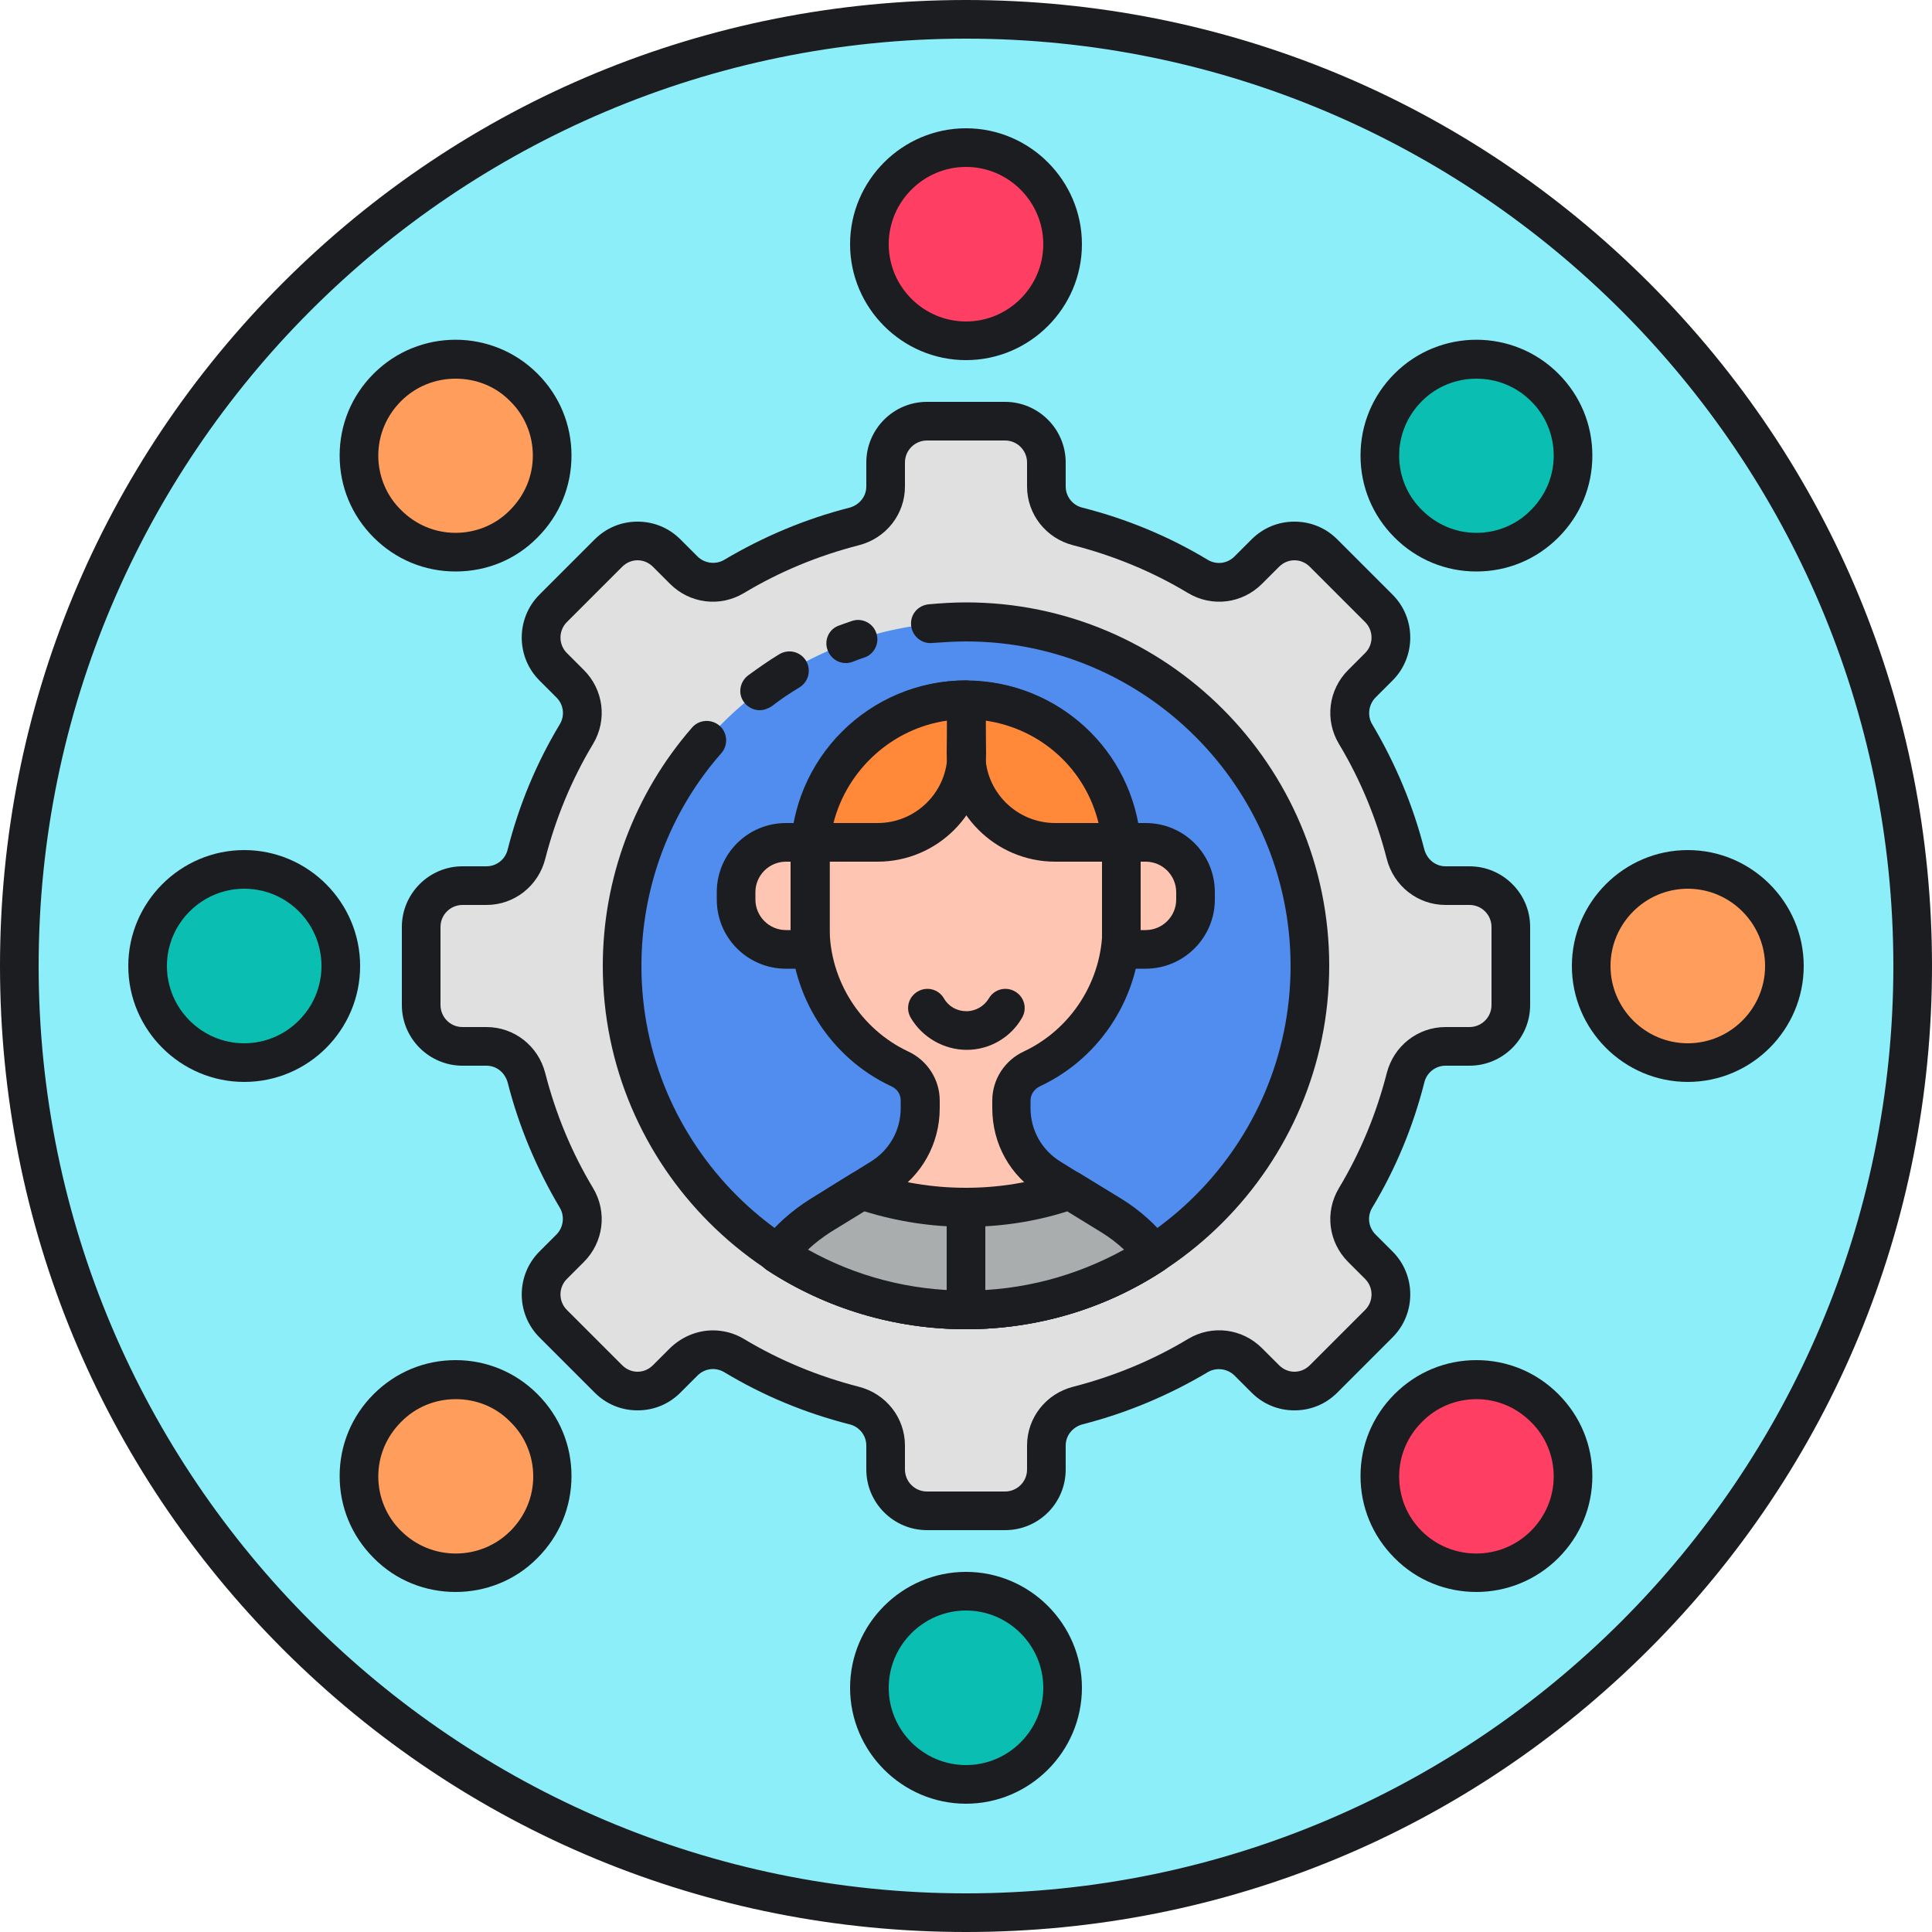 <svg xmlns="http://www.w3.org/2000/svg" viewBox="0 0 1024 1024" version="1.1"><path d="M512 512m-501.76 0a501.76 501.76 0 1 0 1003.52 0 501.76 501.76 0 1 0-1003.52 0Z" fill="#8CEEF9" p-id="15868"></path><path d="M512 1024c-136.806 0-265.421-53.248-362.086-149.914C53.248 777.421 0 648.806 0 512S53.248 246.579 149.914 149.914C246.579 53.248 375.194 0 512 0s265.421 53.248 362.086 149.914C970.752 246.579 1024 375.194 1024 512s-53.248 265.421-149.914 362.086C777.421 970.752 648.806 1024 512 1024z m0-1003.52C241.05 20.48 20.48 241.05 20.48 512s220.57 491.52 491.52 491.52 491.52-220.57 491.52-491.52S782.95 20.48 512 20.48z" fill="#1C1D21" p-id="15869"></path><path d="M778.854 469.402h-12.698c-10.035 0-18.842-6.963-21.299-16.589-5.734-22.733-14.746-44.032-26.419-63.693-5.12-8.602-3.686-19.456 3.277-26.624l9.011-9.011c8.602-8.602 8.602-22.323 0-30.925l-29.286-29.286c-8.602-8.602-22.323-8.602-30.925 0l-9.011 9.011c-6.963 6.963-18.022 8.397-26.624 3.277-19.661-11.674-40.96-20.685-63.693-26.419-9.83-2.458-16.589-11.264-16.589-21.299v-12.698c0-12.083-9.83-21.914-21.914-21.914h-41.37c-12.083 0-21.914 9.83-21.914 21.914v12.698c0 10.035-6.963 18.842-16.589 21.299-22.733 5.734-44.032 14.746-63.693 26.419-8.602 5.12-19.456 3.686-26.624-3.277l-9.011-9.011c-8.602-8.602-22.323-8.602-30.925 0l-29.286 29.286c-8.602 8.602-8.602 22.323 0 30.925l9.011 9.011c6.963 6.963 8.397 18.022 3.277 26.624-11.674 19.661-20.685 40.96-26.419 63.693-2.458 9.83-11.264 16.589-21.299 16.589h-12.698c-12.083 0-21.914 9.83-21.914 21.914v41.37c0 12.083 9.83 21.914 21.914 21.914h12.698c10.035 0 18.842 6.963 21.299 16.589 5.734 22.733 14.746 44.032 26.419 63.693 5.12 8.602 3.686 19.456-3.277 26.624l-9.011 9.011c-8.602 8.602-8.602 22.323 0 30.925l29.286 29.286c8.602 8.602 22.323 8.602 30.925 0l9.011-9.011c6.963-6.963 18.022-8.397 26.624-3.277 19.661 11.674 40.96 20.685 63.693 26.419 9.83 2.458 16.589 11.264 16.589 21.299v12.698c0 12.083 9.83 21.914 21.914 21.914h41.37c12.083 0 21.914-9.83 21.914-21.914v-12.698c0-10.035 6.963-18.842 16.589-21.299 22.733-5.734 44.032-14.746 63.693-26.419 8.602-5.12 19.456-3.686 26.624 3.277l9.011 9.011c8.602 8.602 22.323 8.602 30.925 0l29.286-29.286c8.602-8.602 8.602-22.323 0-30.925l-9.011-9.011c-6.963-6.963-8.397-18.022-3.277-26.624 11.674-19.661 20.685-40.96 26.419-63.693 2.458-9.83 11.264-16.589 21.299-16.589h12.698c12.083 0 21.914-9.83 21.914-21.914v-41.37c0-12.083-9.83-21.914-21.914-21.914zM512 694.272c-100.762 0-182.272-81.715-182.272-182.272s81.715-182.272 182.272-182.272 182.272 81.715 182.272 182.272-81.51 182.272-182.272 182.272z" fill="#E0E0E0" p-id="15870"></path><path d="M512 512m-182.272 0a182.272 182.272 0 1 0 364.544 0 182.272 182.272 0 1 0-364.544 0Z" fill="#508DEF" p-id="15871"></path><path d="M371.712 504.422h-1.229c-5.53-0.614-9.626-5.734-8.806-11.469 0.41-2.867 0.819-5.734 1.229-8.397 1.024-5.53 6.349-9.216 11.878-8.192 5.53 1.024 9.216 6.349 8.192 11.878l-1.229 7.373c-0.41 4.915-4.915 8.806-10.035 8.806zM408.371 618.086c-2.662 0-5.53-1.024-7.578-3.277-20.89-22.528-34.202-50.586-38.707-80.691-0.819-5.53 3.072-10.854 8.602-11.674 5.53-0.819 10.854 3.072 11.674 8.602 3.891 26.214 15.36 50.176 33.587 69.837 3.891 4.096 3.686 10.65-0.614 14.541-2.048 1.843-4.506 2.662-6.963 2.662z" fill="#508DEF" p-id="15872"></path><path d="M532.685 811.008h-41.37c-17.613 0-32.154-14.336-32.154-32.154v-12.698c0-5.325-3.686-10.035-9.011-11.264-23.347-5.939-45.67-15.155-66.355-27.648-4.506-2.662-10.24-2.048-14.131 1.843l-9.011 9.011c-6.144 6.144-14.131 9.421-22.733 9.421s-16.589-3.277-22.733-9.421l-29.286-29.286c-12.493-12.493-12.493-32.973 0-45.466l9.011-9.011c3.686-3.686 4.506-9.626 1.843-14.131-12.288-20.685-21.709-43.008-27.648-66.355-1.434-5.325-5.939-9.011-11.264-9.011h-12.698c-17.613 0-32.154-14.336-32.154-32.154v-41.37c0-17.613 14.336-32.154 32.154-32.154h12.698c5.325 0 10.035-3.686 11.264-9.011 5.939-23.347 15.155-45.67 27.648-66.355 2.662-4.506 2.048-10.24-1.843-14.131l-9.011-9.011c-12.493-12.493-12.493-32.973 0-45.466l29.286-29.286c6.144-6.144 14.131-9.421 22.733-9.421s16.589 3.277 22.733 9.421l9.011 9.011c3.686 3.686 9.626 4.506 14.131 1.843 20.685-12.288 43.008-21.709 66.355-27.648 5.325-1.434 9.011-5.939 9.011-11.264v-12.698c0-17.613 14.336-32.154 32.154-32.154h41.37c17.613 0 32.154 14.336 32.154 32.154v12.698c0 5.325 3.686 10.035 9.011 11.264 23.347 5.939 45.67 15.155 66.355 27.648 4.506 2.662 10.24 2.048 14.131-1.843l9.011-9.011c6.144-6.144 14.131-9.421 22.733-9.421s16.589 3.277 22.733 9.421l29.286 29.286c12.493 12.493 12.493 32.973 0 45.466l-9.011 9.011c-3.686 3.686-4.506 9.626-1.843 14.131 12.288 20.685 21.709 43.008 27.648 66.355 1.434 5.325 5.939 9.011 11.264 9.011h12.698c17.613 0 32.154 14.336 32.154 32.154v41.37c0 17.613-14.336 32.154-32.154 32.154h-12.698c-5.325 0-10.035 3.686-11.264 9.011-5.939 23.347-15.155 45.67-27.648 66.355-2.662 4.506-2.048 10.24 1.843 14.131l9.011 9.011c12.493 12.493 12.493 32.973 0 45.466l-29.286 29.286c-6.144 6.144-14.131 9.421-22.733 9.421s-16.589-3.277-22.733-9.421l-9.011-9.011c-3.686-3.686-9.626-4.506-14.131-1.843-20.685 12.288-43.008 21.709-66.355 27.648-5.325 1.434-9.011 5.939-9.011 11.264v12.698c0 17.818-14.336 32.154-32.154 32.154z m-154.829-105.882c5.53 0 11.264 1.434 16.384 4.506 19.046 11.469 39.526 19.866 61.03 25.395 14.336 3.686 24.371 16.384 24.371 31.13v12.698c0 6.349 5.12 11.674 11.674 11.674h41.37c6.349 0 11.674-5.12 11.674-11.674v-12.698c0-14.746 10.035-27.443 24.371-31.13 21.504-5.53 41.984-13.926 61.03-25.395 12.698-7.578 28.672-5.53 39.117 4.915l9.011 9.011c2.253 2.253 5.12 3.482 8.192 3.482s5.939-1.229 8.192-3.482l29.286-29.286c4.506-4.506 4.506-11.878 0-16.384l-9.011-9.011c-10.445-10.445-12.493-26.419-4.915-39.117 11.469-19.046 19.866-39.526 25.395-61.03 3.686-14.336 16.384-24.371 31.13-24.371h12.698c6.349 0 11.674-5.12 11.674-11.674v-41.37c0-6.349-5.12-11.674-11.674-11.674h-12.698c-14.746 0-27.443-10.035-31.13-24.371-5.53-21.504-13.926-41.984-25.395-61.03-7.578-12.698-5.53-28.672 4.915-39.117l9.011-9.011c4.506-4.506 4.506-11.878 0-16.384L694.272 300.442c-2.253-2.253-5.12-3.482-8.192-3.482s-5.939 1.229-8.192 3.482l-9.011 9.011c-10.445 10.445-26.419 12.493-39.117 4.915-19.046-11.469-39.526-19.866-61.03-25.395-14.336-3.686-24.371-16.384-24.371-31.13v-12.698c0-6.349-5.12-11.674-11.674-11.674h-41.37c-6.349 0-11.674 5.12-11.674 11.674v12.698c0 14.746-10.035 27.443-24.371 31.13-21.504 5.53-41.984 13.926-61.03 25.395-12.698 7.578-28.672 5.53-39.117-4.915l-9.011-9.011c-2.253-2.253-5.12-3.482-8.192-3.482s-5.939 1.229-8.192 3.482L300.442 329.728c-4.506 4.506-4.506 11.878 0 16.384l9.011 9.011c10.445 10.445 12.493 26.419 4.915 39.117-11.469 19.046-19.866 39.526-25.395 61.03-3.686 14.336-16.384 24.371-31.13 24.371h-12.698c-6.349 0-11.674 5.12-11.674 11.674v41.37c0 6.349 5.12 11.674 11.674 11.674h12.698c14.746 0 27.443 10.035 31.13 24.371 5.53 21.504 13.926 41.984 25.395 61.03 7.578 12.698 5.53 28.672-4.915 39.117l-9.011 9.011c-4.506 4.506-4.506 11.878 0 16.384l29.286 29.286c2.253 2.253 5.12 3.482 8.192 3.482s5.939-1.229 8.192-3.482l9.011-9.011c6.349-6.144 14.541-9.421 22.733-9.421z" fill="#1C1D21" p-id="15873"></path><path d="M448.307 351.437c-4.096 0-7.987-2.458-9.626-6.758-2.048-5.325 0.614-11.264 5.939-13.107 2.253-0.819 4.506-1.638 6.963-2.458 5.325-1.843 11.264 1.229 12.902 6.554 1.843 5.325-1.229 11.264-6.554 12.902-2.048 0.614-4.096 1.434-6.144 2.253-1.229 0.41-2.458 0.614-3.482 0.614zM402.637 376.422c-3.072 0-6.144-1.434-8.192-4.096-3.482-4.506-2.458-10.854 2.048-14.336 5.325-3.891 10.854-7.782 16.589-11.264 4.915-2.867 11.059-1.434 14.131 3.482 2.867 4.915 1.434 11.059-3.482 14.131-5.12 3.072-10.035 6.349-14.746 10.035-2.048 1.229-4.096 2.048-6.349 2.048z" fill="#1C1D21" p-id="15874"></path><path d="M512 704.512c-106.086 0-192.512-86.426-192.512-192.512 0-46.49 16.794-91.341 47.309-126.362 3.686-4.301 10.24-4.71 14.541-1.024 4.301 3.686 4.71 10.24 1.024 14.541-27.443 31.13-42.394 71.27-42.394 112.845 0 94.822 77.21 172.032 172.032 172.032s172.032-77.21 172.032-172.032-77.21-172.032-172.032-172.032c-5.939 0-11.878 0.41-17.818 0.819-5.53 0.614-10.65-3.482-11.264-9.216s3.482-10.65 9.216-11.264c6.554-0.614 13.312-1.024 19.866-1.024 106.086 0 192.512 86.426 192.512 192.512S618.086 704.512 512 704.512z" fill="#1C1D21" p-id="15875"></path><path d="M589.21 644.506l-32.358-20.07c-12.698-7.987-20.685-21.914-20.685-36.864v-4.096c0-7.373 4.301-13.722 10.854-16.794 28.058-13.107 47.514-41.779 47.514-74.752v-38.298c0-45.67-37.069-82.534-82.534-82.534-45.67 0-82.534 37.069-82.534 82.534v38.298c0 32.973 19.456 61.645 47.514 74.752 6.554 3.072 10.854 9.626 10.854 16.794v4.096c0 14.95-7.782 29.082-20.685 36.864l-32.358 20.07c-8.806 5.53-16.384 12.288-22.733 20.07 28.672 18.842 62.874 29.696 99.738 29.696 36.864 0 71.066-10.854 99.738-29.696-5.939-7.782-13.517-14.746-22.323-20.07z" fill="#FFC5B3" p-id="15876"></path><path d="M416.563 503.194h12.902V446.464h-12.902c-14.541 0-26.419 11.878-26.419 26.419v3.891c0 14.541 11.878 26.419 26.419 26.419zM607.232 446.464h-12.902v56.525h12.902c14.541 0 26.419-11.878 26.419-26.419v-3.891c0-14.336-11.878-26.214-26.419-26.214z" fill="#FFC5B3" p-id="15877"></path><path d="M429.466 513.434h-12.902c-20.275 0-36.659-16.384-36.659-36.659v-3.891c0-20.275 16.384-36.659 36.659-36.659h12.902c5.734 0 10.24 4.506 10.24 10.24v56.525c0 5.734-4.506 10.445-10.24 10.445z m-12.902-56.73c-8.806 0-16.179 7.168-16.179 16.179v3.891c0 8.806 7.168 16.179 16.179 16.179h2.662V456.704h-2.662zM607.232 513.434h-12.902c-5.734 0-10.24-4.506-10.24-10.24V446.464c0-5.734 4.506-10.24 10.24-10.24h12.902c20.275 0 36.659 16.384 36.659 36.659v3.891c0 20.275-16.589 36.659-36.659 36.659z m-2.662-20.48h2.662c8.806 0 16.179-7.168 16.179-16.179v-3.891c0-8.806-7.168-16.179-16.179-16.179h-2.662v36.25z" fill="#1C1D21" p-id="15878"></path><path d="M512 704.512c-37.683 0-74.138-10.854-105.472-31.334-2.458-1.638-4.096-4.096-4.506-6.963-0.41-2.867 0.41-5.734 2.048-7.987 7.168-9.011 15.77-16.589 25.19-22.528l32.358-20.07c9.83-6.144 15.77-16.589 15.77-28.262v-4.096c0-3.277-1.843-6.144-5.12-7.578-32.358-15.155-53.248-48.128-53.248-83.968v-38.298c0-51.2 41.574-92.774 92.774-92.774 24.781 0 48.128 9.626 65.536 27.238 17.613 17.613 27.238 40.755 27.238 65.536v38.298c0 35.84-20.89 68.813-53.248 83.968-3.072 1.434-5.12 4.301-5.12 7.578v4.096c0 11.674 5.939 22.118 15.77 28.262l32.358 20.07c9.626 5.939 18.022 13.517 25.19 22.528 1.843 2.253 2.662 5.12 2.048 7.987-0.41 2.867-2.048 5.325-4.506 6.963-30.925 20.48-67.379 31.334-105.062 31.334z m-83.763-42.189c25.6 14.336 54.272 21.709 83.763 21.709 29.491 0 58.163-7.578 83.763-21.709-3.686-3.482-7.782-6.554-12.083-9.216l-32.358-20.07c-15.974-9.83-25.395-26.829-25.395-45.67v-4.096c0-11.059 6.554-21.299 16.794-26.01 25.19-11.878 41.574-37.683 41.574-65.536v-38.298c0-19.251-7.578-37.478-21.094-51.2-13.722-13.722-31.744-21.094-51.2-21.094-39.936 0-72.294 32.358-72.294 72.294v38.298c0 27.853 16.384 53.658 41.574 65.536 10.24 4.71 16.794 14.95 16.794 26.01v4.096c0 18.637-9.421 35.84-25.395 45.67l-32.358 20.07c-4.301 2.662-8.397 5.734-12.083 9.216z" fill="#1C1D21" p-id="15879"></path><path d="M589.21 644.506l-22.118-13.517c-17.203 5.939-35.84 9.216-55.091 9.216-19.251 0-37.888-3.277-55.091-9.216l-22.118 13.722c-8.806 5.53-16.384 12.288-22.733 20.07 28.672 18.842 62.874 29.696 99.738 29.696 36.864 0 71.066-10.854 99.738-29.696-5.939-7.987-13.517-14.95-22.323-20.275z" fill="#AAADAD" p-id="15880"></path><path d="M429.67 446.464H464.896c26.214 0 47.309-21.094 47.309-47.309l-0.41-28.262c-43.008 0.205-78.438 33.382-82.125 75.571z" fill="#FF8939" p-id="15881"></path><path d="M512.41 371.098L512 399.36c0 26.214 21.094 47.309 47.309 47.309h35.021c-3.686-42.394-38.912-75.571-81.92-75.571z" fill="#FF8939" p-id="15882"></path><path d="M465.101 456.704h-35.226c-2.867 0-5.53-1.229-7.578-3.277s-2.867-4.915-2.662-7.782c4.096-47.514 44.646-84.992 92.365-84.992 5.53 0 10.24 4.506 10.24 10.035l0.41 28.262c0 31.949-25.805 57.754-57.549 57.754z m-23.347-20.48h23.347c20.48 0 37.069-16.589 37.069-37.069l-0.205-17.203c-29.082 4.096-53.043 26.01-60.211 54.272z" fill="#1C1D21" p-id="15883"></path><path d="M594.33 456.704h-35.021c-31.744 0-57.549-25.805-57.549-57.549l0.41-28.262c0-5.53 4.71-10.035 10.24-10.035 48.333 0.205 88.064 36.659 92.16 84.787 0.205 2.867-0.819 5.734-2.662 7.782s-4.71 3.277-7.578 3.277z m-71.885-74.752l-0.205 17.408c0 20.275 16.589 36.864 37.069 36.864h22.938c-6.963-28.672-30.515-49.971-59.802-54.272zM512.41 556.442c-12.083 0-23.552-6.554-29.696-16.998-2.867-4.915-1.229-11.059 3.686-13.926 4.915-2.867 11.059-1.229 13.926 3.686 2.458 4.301 6.963 6.758 11.878 6.758s9.421-2.662 11.878-6.758c2.867-4.915 9.011-6.554 13.926-3.686 4.915 2.867 6.554 9.011 3.686 13.926-5.939 10.445-17.203 16.998-29.286 16.998zM512 704.512c-37.683 0-74.138-10.854-105.472-31.334-2.458-1.638-4.096-4.096-4.506-6.963-0.41-2.867 0.41-5.734 2.048-7.987 7.168-9.011 15.77-16.589 25.19-22.528l22.118-13.722c2.662-1.638 5.734-2.048 8.806-1.024 16.589 5.734 33.997 8.602 51.814 8.602 17.613 0 35.021-2.867 51.61-8.602 2.867-1.024 6.144-0.614 8.806 1.024l22.118 13.517c9.626 5.939 18.022 13.517 25.19 22.528 1.843 2.253 2.662 5.12 2.048 7.987-0.41 2.867-2.048 5.325-4.506 6.963-31.13 20.685-67.584 31.539-105.267 31.539z m-83.763-42.189c25.6 14.336 54.272 21.709 83.763 21.709 29.491 0 58.163-7.578 83.763-21.709-3.686-3.482-7.782-6.554-12.083-9.216l-18.022-11.059c-17.408 5.53-35.43 8.192-53.658 8.192-18.432 0-36.454-2.867-53.862-8.192l-18.022 11.059c-4.096 2.662-8.192 5.734-11.878 9.216z" fill="#1C1D21" p-id="15884"></path><path d="M512 704.512c-5.734 0-10.24-4.506-10.24-10.24v-54.272c0-5.734 4.506-10.24 10.24-10.24s10.24 4.506 10.24 10.24V694.272c0 5.734-4.506 10.24-10.24 10.24z" fill="#1C1D21" p-id="15885"></path><path d="M512 129.434m-51.2 0a51.2 51.2 0 1 0 102.4 0 51.2 51.2 0 1 0-102.4 0Z" fill="#FF3E63" p-id="15886"></path><path d="M512 894.566m-51.2 0a51.2 51.2 0 1 0 102.4 0 51.2 51.2 0 1 0-102.4 0Z" fill="#0ABFB2" p-id="15887"></path><path d="M746.245 277.633a51.2 51.2 0 1 0 72.406-72.409 51.2 51.2 0 1 0-72.406 72.409Z" fill="#0ABFB2" p-id="15888"></path><path d="M205.334 818.778a51.2 51.2 0 1 0 72.406-72.409 51.2 51.2 0 1 0-72.406 72.409Z" fill="#FF9E5C" p-id="15889"></path><path d="M894.566 512m-51.2 0a51.2 51.2 0 1 0 102.4 0 51.2 51.2 0 1 0-102.4 0Z" fill="#FF9E5C" p-id="15890"></path><path d="M129.434 512m-51.2 0a51.2 51.2 0 1 0 102.4 0 51.2 51.2 0 1 0-102.4 0Z" fill="#0ABFB2" p-id="15891"></path><path d="M746.362 818.661a51.2 51.2 0 1 0 72.406-72.409 51.2 51.2 0 1 0-72.406 72.409Z" fill="#FF3E63" p-id="15892"></path><path d="M205.216 277.748a51.2 51.2 0 1 0 72.406-72.409 51.2 51.2 0 1 0-72.406 72.409Z" fill="#FF9E5C" p-id="15893"></path><path d="M512 190.874c-33.792 0-61.44-27.648-61.44-61.44s27.648-61.44 61.44-61.44 61.44 27.648 61.44 61.44-27.648 61.44-61.44 61.44z m0-102.4c-22.528 0-40.96 18.432-40.96 40.96s18.432 40.96 40.96 40.96 40.96-18.432 40.96-40.96-18.432-40.96-40.96-40.96zM512 956.006c-33.792 0-61.44-27.648-61.44-61.44s27.648-61.44 61.44-61.44 61.44 27.648 61.44 61.44-27.648 61.44-61.44 61.44z m0-102.4c-22.528 0-40.96 18.432-40.96 40.96s18.432 40.96 40.96 40.96 40.96-18.432 40.96-40.96-18.432-40.96-40.96-40.96zM782.541 302.899c-16.384 0-31.744-6.349-43.418-18.022-11.674-11.674-18.022-27.034-18.022-43.418s6.349-31.744 18.022-43.418c23.962-23.962 62.874-23.962 86.835 0 11.674 11.674 18.022 27.034 18.022 43.418s-6.349 31.744-18.022 43.418c-11.674 11.674-27.034 18.022-43.418 18.022z m0-102.195c-10.445 0-20.89 3.891-28.877 11.878-7.782 7.782-12.083 18.022-12.083 28.877 0 10.854 4.301 21.299 12.083 28.877 7.782 7.782 18.022 12.083 28.877 12.083 10.854 0 21.299-4.301 28.877-12.083 7.782-7.782 12.083-18.022 12.083-28.877 0-10.854-4.301-21.299-12.083-28.877-7.987-7.987-18.432-11.878-28.877-11.878zM241.459 843.776c-15.77 0-31.539-5.939-43.418-18.022-11.674-11.674-18.022-27.034-18.022-43.418s6.349-31.744 18.022-43.418c11.674-11.674 27.034-18.022 43.418-18.022s31.744 6.349 43.418 18.022c11.674 11.674 18.022 27.034 18.022 43.418s-6.349 31.744-18.022 43.418c-11.878 12.083-27.648 18.022-43.418 18.022z m0-102.195c-10.854 0-21.299 4.301-28.877 12.083-7.782 7.782-12.083 18.022-12.083 28.877 0 10.854 4.301 21.299 12.083 28.877 15.974 15.974 41.984 15.974 57.958 0 7.782-7.782 12.083-18.022 12.083-28.877 0-10.854-4.301-21.299-12.083-28.877-7.782-7.987-18.022-12.083-29.082-12.083z m36.25 77.005zM894.566 573.44c-33.792 0-61.44-27.648-61.44-61.44s27.648-61.44 61.44-61.44 61.44 27.648 61.44 61.44-27.648 61.44-61.44 61.44z m0-102.4c-22.528 0-40.96 18.432-40.96 40.96s18.432 40.96 40.96 40.96 40.96-18.432 40.96-40.96-18.432-40.96-40.96-40.96zM129.434 573.44c-33.792 0-61.44-27.648-61.44-61.44s27.648-61.44 61.44-61.44 61.44 27.648 61.44 61.44-27.443 61.44-61.44 61.44z m0-102.4c-22.528 0-40.96 18.432-40.96 40.96s18.432 40.96 40.96 40.96 40.96-18.432 40.96-40.96-18.227-40.96-40.96-40.96zM782.541 843.776c-15.77 0-31.539-5.939-43.418-18.022-11.674-11.674-18.022-27.034-18.022-43.418s6.349-31.744 18.022-43.418c11.674-11.674 27.034-18.022 43.418-18.022s31.744 6.349 43.418 18.022c11.674 11.674 18.022 27.034 18.022 43.418s-6.349 31.744-18.022 43.418c-12.083 12.083-27.853 18.022-43.418 18.022z m-29.082-32.358c15.974 15.974 41.984 15.974 57.958 0 7.782-7.782 12.083-18.022 12.083-28.877 0-10.854-4.301-21.299-12.083-28.877-7.782-7.782-18.022-12.083-28.877-12.083-10.854 0-21.299 4.301-28.877 12.083-7.782 7.782-12.083 18.022-12.083 28.877 0 10.854 4.096 21.094 11.878 28.877zM241.459 302.899c-16.384 0-31.744-6.349-43.418-18.022-11.674-11.674-18.022-27.034-18.022-43.418s6.349-31.744 18.022-43.418c23.962-23.962 62.874-23.962 86.835 0 11.674 11.674 18.022 27.034 18.022 43.418s-6.349 31.744-18.022 43.418c-11.469 11.674-26.829 18.022-43.418 18.022z m0-102.195c-10.445 0-20.89 3.891-28.877 11.878-7.782 7.782-12.083 18.022-12.083 28.877 0 10.854 4.301 21.299 12.083 28.877 7.782 7.782 18.022 12.083 28.877 12.083 10.854 0 21.299-4.301 28.877-12.083 7.782-7.782 12.083-18.022 12.083-28.877 0-10.854-4.301-21.299-12.083-28.877-7.782-7.987-18.227-11.878-28.877-11.878z" fill="#1C1D21" p-id="15894"></path></svg>